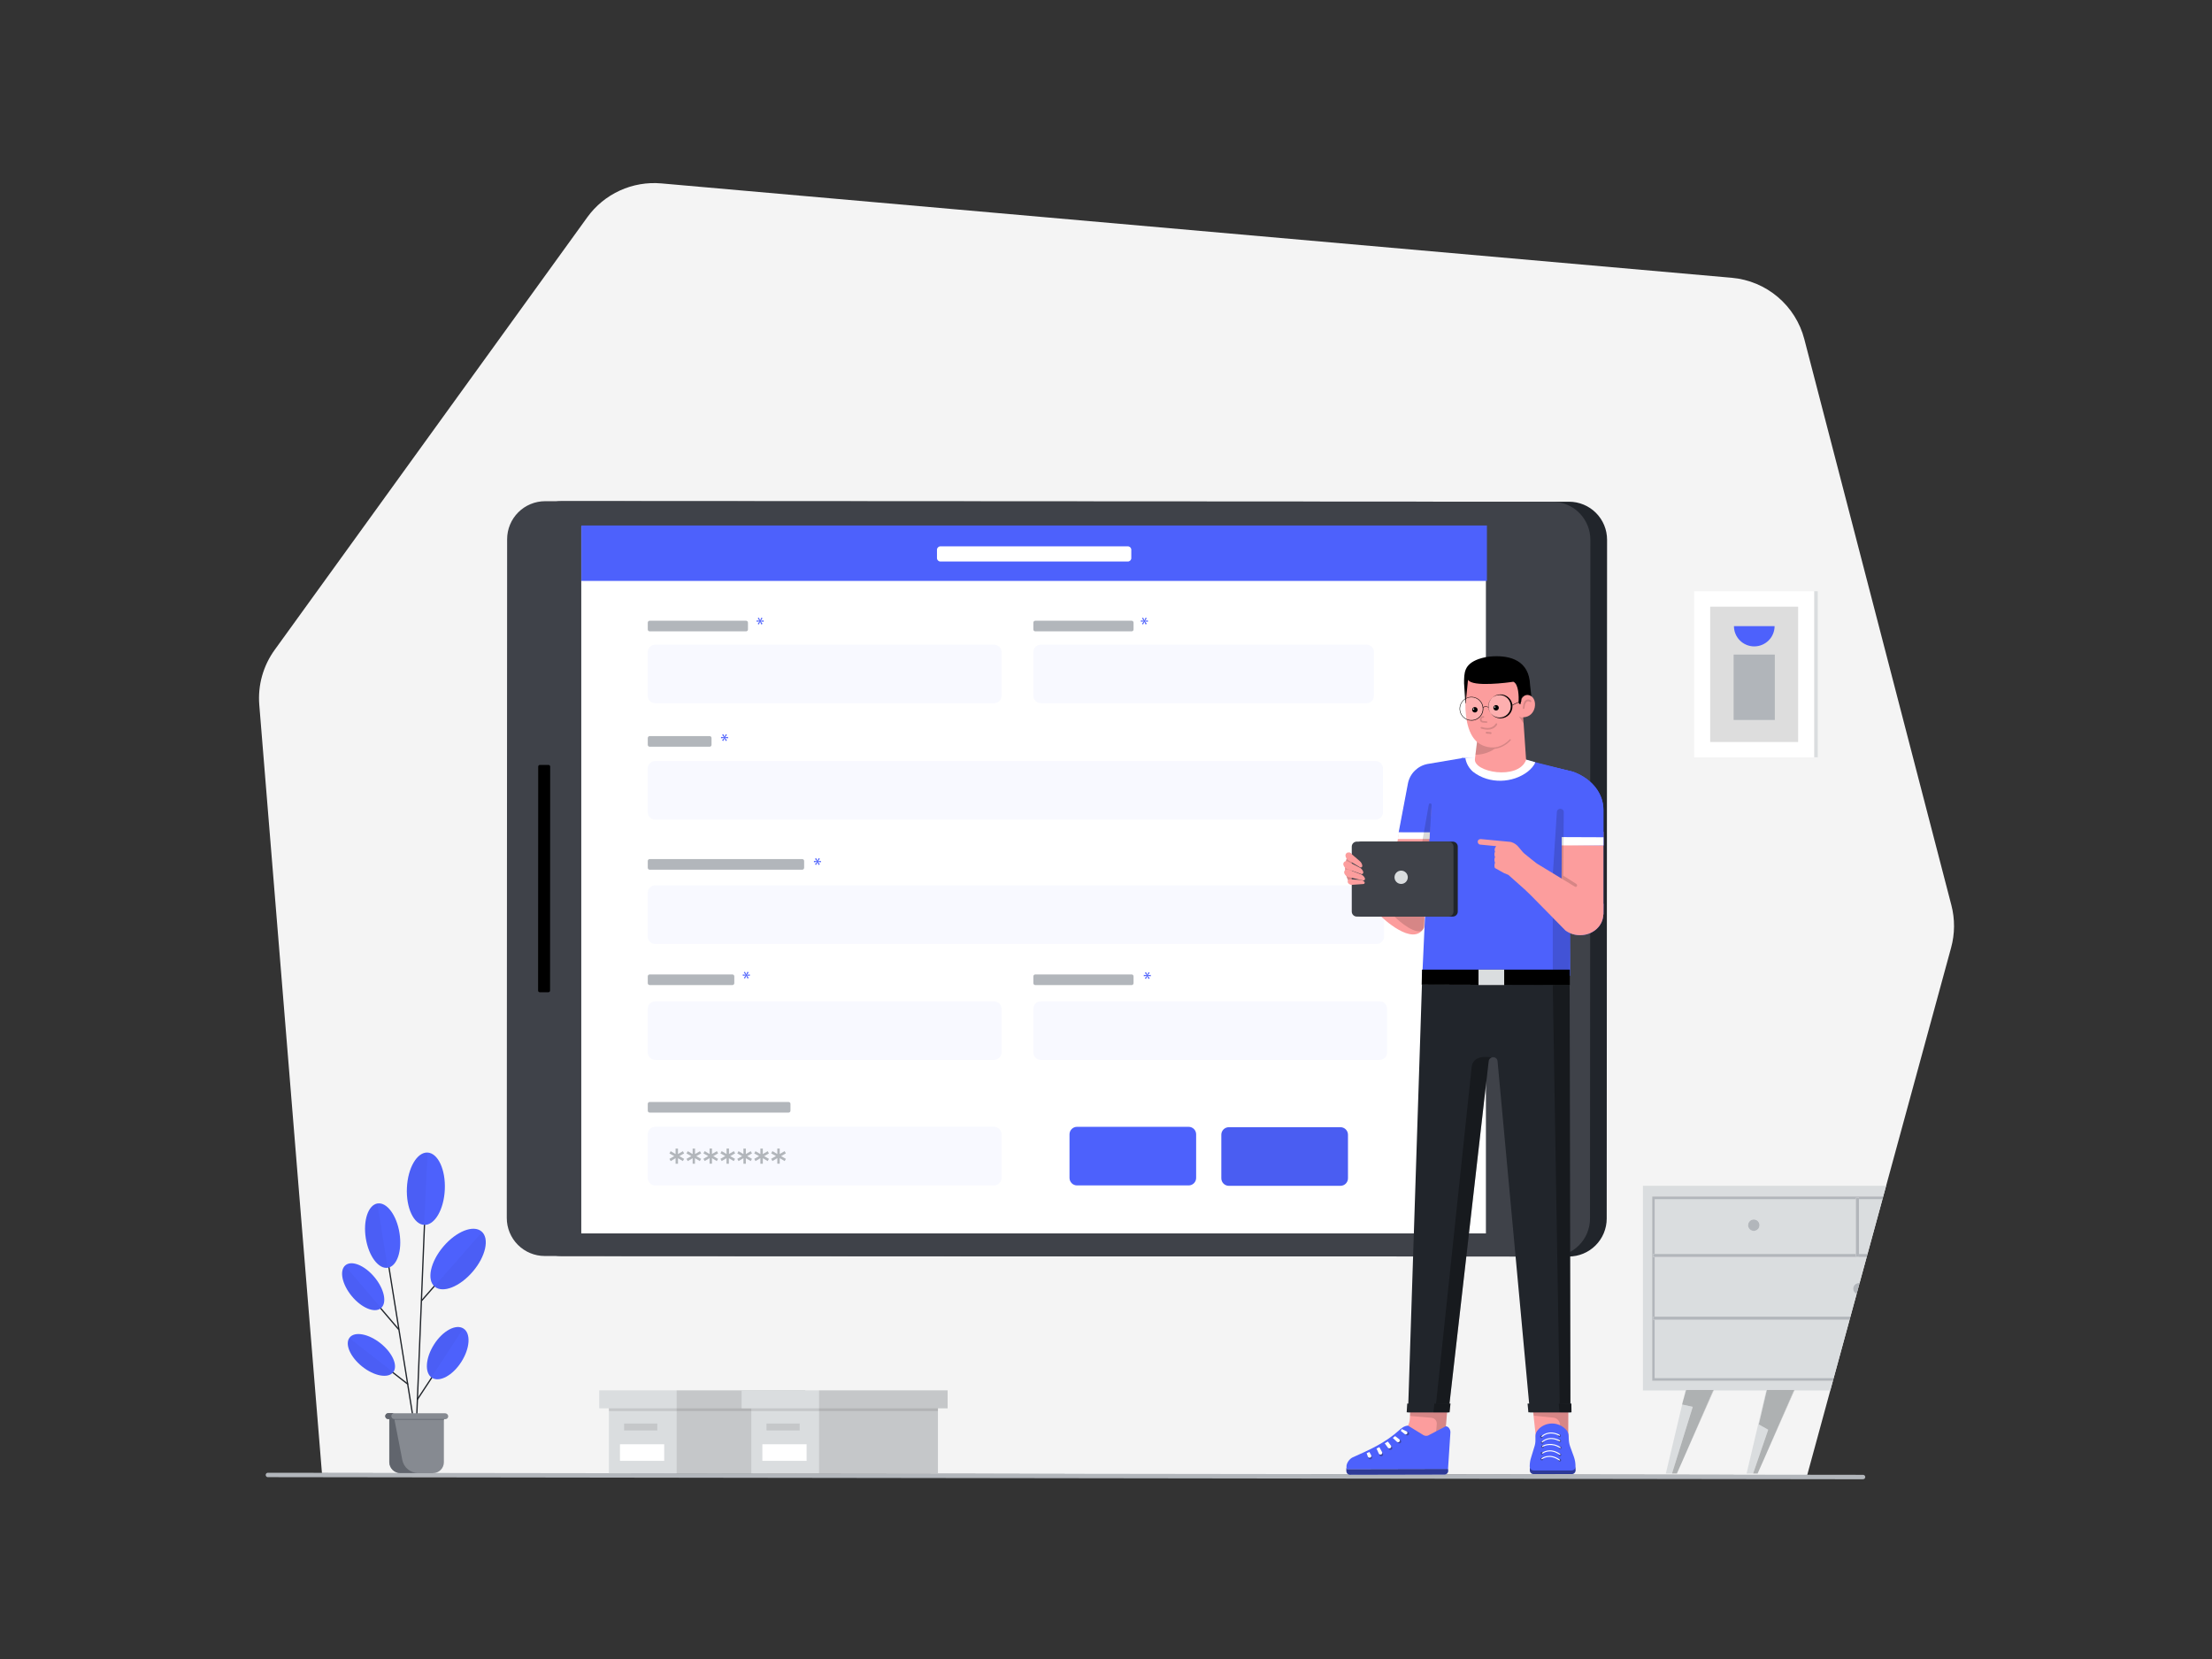 <svg class="gridItem__media" version="1.1" id="Layer_1" xmlns="http://www.w3.org/2000/svg" xmlns:xlink="http://www.w3.org/1999/xlink" x="0px" y="0px" width="1600" height="1200" viewBox="0 0 1600 1200" style="enable-background:new 0 0 1600 1200;" xml:space="preserve" fill="none">
<rect x="0" y="0" width="1600" height="1200" fill="#333333" stroke="none"/>
<path d="M232.87 1065.53L187.55 509.89C186.393 495.739 190.326 481.639 198.64 470.13L424.82 157.13C430.864 148.764 438.976 142.111 448.363 137.822C457.75 133.533 468.089 131.754 478.37 132.66L1252.66 200.93C1264.91 202.012 1276.53 206.86 1285.92 214.807C1295.31 222.755 1302.02 233.413 1305.11 245.32L1411.49 654.76C1414.11 664.827 1414.04 675.405 1411.3 685.44L1307.2 1066.95L232.87 1065.53Z" fill="#F4F4F4"/>
<path d="M1347.45 1070L194.001 1068.47C193.773 1068.5 193.541 1068.48 193.321 1068.42C193.101 1068.35 192.897 1068.24 192.724 1068.09C192.55 1067.94 192.412 1067.75 192.316 1067.54C192.221 1067.33 192.172 1067.1 192.172 1066.87C192.172 1066.64 192.221 1066.42 192.316 1066.21C192.412 1066 192.55 1065.81 192.724 1065.66C192.897 1065.51 193.101 1065.4 193.321 1065.33C193.541 1065.27 193.773 1065.25 194.001 1065.28L1347.41 1066.78C1347.63 1066.75 1347.86 1066.78 1348.08 1066.85C1348.29 1066.91 1348.49 1067.03 1348.66 1067.18C1348.82 1067.33 1348.96 1067.51 1349.05 1067.72C1349.14 1067.92 1349.19 1068.14 1349.19 1068.37C1349.19 1068.59 1349.14 1068.82 1349.05 1069.02C1348.96 1069.23 1348.82 1069.41 1348.66 1069.56C1348.49 1069.71 1348.29 1069.83 1348.08 1069.89C1347.86 1069.96 1347.63 1069.98 1347.41 1069.96L1347.45 1070Z" fill="#B2B6BB"/>
<path d="M1196.88 954.61V996.79H1326.34L1337.85 954.61H1196.85H1196.88Z" fill="#DADDDF"/>
<path d="M1344.63 907H1350.83L1361.63 867.44H1344.63V907Z" fill="#DADDDF"/>
<path d="M1196.88 909.26V952.36H1338.46L1342.95 935.92C1342.07 935.541 1341.35 934.871 1340.92 934.023C1340.48 933.175 1340.34 932.202 1340.54 931.268C1340.74 930.334 1341.25 929.496 1341.99 928.897C1342.74 928.298 1343.66 927.974 1344.62 927.98C1344.78 927.97 1344.94 927.97 1345.1 927.98L1350.22 909.21H1196.88V909.26Z" fill="#DADDDF"/>
<path d="M1342.37 907V867.46H1196.88V907H1342.37V907ZM1268.59 882C1269.41 882.006 1270.21 882.255 1270.89 882.715C1271.57 883.175 1272.09 883.825 1272.4 884.585C1272.71 885.344 1272.79 886.178 1272.62 886.982C1272.46 887.785 1272.06 888.521 1271.48 889.098C1270.9 889.675 1270.16 890.067 1269.35 890.223C1268.55 890.38 1267.71 890.295 1266.96 889.978C1266.2 889.662 1265.55 889.128 1265.1 888.445C1264.65 887.762 1264.41 886.96 1264.41 886.14C1264.43 885.047 1264.88 884.006 1265.66 883.243C1266.44 882.479 1267.5 882.054 1268.59 882.06V882Z" fill="#DADDDF"/>
<path d="M1188.37 1005.76H1219.15L1219.27 1005.28H1239.39L1239.36 1005.35H1239.73L1239.54 1005.76H1277.55L1277.66 1005.28H1297.78L1297.76 1005.35H1298.12L1297.94 1005.76H1323.89L1325.79 998.78H1195.06V865.46H1362.17L1364.3 857.67H1188.37V1005.76Z" fill="#DADDDF"/>
<path d="M1195.06 998.78H1325.79L1326.34 996.78H1196.88V954.61H1196C1195.53 954.61 1195.53 952.36 1196 952.36H1196.91V909.26H1196C1195.53 909.26 1195.53 907.02 1196 907.02H1196.91V867.46H1342.4V866.41L1344.66 866.29V867.46H1361.66L1362.2 865.46H1195.06V998.78Z" fill="#B2B6BB"/>
<path d="M1344.63 908.7C1344.63 909.22 1342.37 909.22 1342.37 908.7V907H1196C1195.53 907 1195.53 909.24 1196 909.24H1350.25L1350.86 907H1344.66L1344.63 908.7Z" fill="#B2B6BB"/>
<path d="M1342.37 908.7C1342.37 909.22 1344.63 909.22 1344.63 908.7V866.29L1342.37 866.41V908.7Z" fill="#B2B6BB"/>
<path d="M1196.88 952.36H1196C1195.53 952.36 1195.53 954.61 1196 954.61H1337.88L1338.49 952.36H1196.88Z" fill="#B2B6BB"/>
<path d="M1268.59 890.35C1269.41 890.344 1270.21 890.095 1270.89 889.636C1271.57 889.176 1272.09 888.526 1272.4 887.767C1272.71 887.008 1272.79 886.175 1272.63 885.372C1272.46 884.569 1272.07 883.832 1271.48 883.255C1270.9 882.677 1270.16 882.285 1269.36 882.127C1268.55 881.97 1267.72 882.054 1266.97 882.369C1266.21 882.684 1265.56 883.215 1265.11 883.897C1264.65 884.579 1264.41 885.38 1264.41 886.2C1264.42 887.304 1264.86 888.361 1265.64 889.139C1266.43 889.917 1267.49 890.352 1268.59 890.35Z" fill="#B2B6BB"/>
<path d="M1340.44 932.12C1340.44 932.929 1340.68 933.721 1341.13 934.396C1341.57 935.071 1342.21 935.601 1342.95 935.92L1345.1 928.03C1344.94 928.02 1344.78 928.02 1344.62 928.03C1343.53 928.024 1342.47 928.451 1341.69 929.216C1340.91 929.982 1340.46 931.025 1340.44 932.12V932.12Z" fill="#B2B6BB"/>
<path d="M1213 1065.84L1217.56 1055.39L1212.93 1065.84H1213Z" fill="#DADDDF"/>
<path d="M1216.75 1015.93L1204.95 1065.84H1209.41L1224.41 1017.59L1216.75 1015.93Z" fill="#DADDDF"/>
<path d="M1219.63 1005.35H1239.36L1239.39 1005.28H1219.27L1219.15 1005.76L1217.31 1013.58L1219.63 1005.35Z" fill="#DADDDF"/>
<path d="M1272.2 1030.35L1278.02 1005.35H1297.76L1297.78 1005.28H1277.66L1277.55 1005.76L1263.35 1065.84H1268.08L1278.98 1034.16L1272.2 1030.35Z" fill="#DADDDF"/>
<path d="M1271.4 1065.84L1275.95 1055.39L1271.32 1065.84H1271.4Z" fill="#DADDDF"/>
<path opacity="0.2" d="M1217.56 1055.39L1239.54 1005.76H1239.18L1217.56 1055.39Z" fill="black"/>
<path opacity="0.2" d="M1212.92 1065.85L1212.93 1065.84H1209.41L1212.92 1065.85Z" fill="black"/>
<path opacity="0.2" d="M1216.65 1015.91L1216.75 1015.93L1217.31 1013.58L1216.65 1015.91Z" fill="black"/>
<path d="M1239.36 1005.35H1219.63L1217.31 1013.58L1216.75 1015.93L1224.41 1017.59L1209.41 1065.84H1212.93L1217.56 1055.39L1239.18 1005.76H1239.54L1239.73 1005.35H1239.36Z" fill="#DADDDF"/>
<path opacity="0.2" d="M1239.36 1005.35H1219.63L1217.31 1013.58L1216.75 1015.93L1224.41 1017.59L1209.41 1065.84H1212.93L1217.56 1055.39L1239.18 1005.76H1239.54L1239.73 1005.35H1239.36Z" fill="black"/>
<path opacity="0.2" d="M1275.95 1055.39L1297.94 1005.76H1297.58L1275.95 1055.39Z" fill="black"/>
<path opacity="0.2" d="M1271.32 1065.85V1065.84H1268.08L1271.32 1065.85Z" fill="black"/>
<path d="M1297.76 1005.35H1278.02L1272.2 1030.35L1278.98 1034.16L1268.08 1065.84H1271.32L1275.95 1055.39L1297.58 1005.76H1297.94L1298.12 1005.35H1297.76Z" fill="#DADDDF"/>
<path opacity="0.2" d="M1297.76 1005.35H1278.02L1272.2 1030.35L1278.98 1034.16L1268.08 1065.84H1271.32L1275.95 1055.39L1297.58 1005.76H1297.94L1298.12 1005.35H1297.76Z" fill="black"/>
<path d="M1312.24 427.72H1225.44V547.81H1312.24V427.72Z" fill="white"/>
<path d="M1300.65 438.84H1237.03V536.7H1300.65V438.84Z" fill="#DDDDDD"/>
<path d="M1314.83 427.67H1312.31V547.76H1314.83V427.67Z" fill="#DADDDF"/>
<path d="M1283.78 473.479H1253.98V520.77H1283.78V473.479Z" fill="#B1B5BA"/>
<path d="M1268.88 467.56C1272.78 467.557 1276.51 466.013 1279.28 463.264C1282.04 460.516 1283.6 456.786 1283.62 452.89H1254.21C1254.21 456.78 1255.76 460.509 1258.51 463.26C1261.26 466.011 1264.99 467.557 1268.88 467.56Z" class="change-color-in-svg" fill="#4D61FC"/>
<path d="M308.61 847.13L301.43 1024.41" stroke="#21252B" stroke-width="0.93" stroke-miterlimit="10" stroke-linecap="round"/>
<path d="M256.48 924.18L288.34 961.58" stroke="#21252B" stroke-width="0.93" stroke-miterlimit="10" stroke-linecap="round"/>
<path d="M330.64 968.63L301.93 1012.19" stroke="#21252B" stroke-width="0.93" stroke-miterlimit="10" stroke-linecap="round"/>
<path d="M344.622 895.479L305.082 940.68" stroke="#21252B" stroke-width="0.93" stroke-miterlimit="10" stroke-linecap="round"/>
<path d="M341.999 919.75C351.369 908.75 354.199 895.75 348.319 890.75C342.439 885.75 330.079 890.62 320.709 901.63C311.339 912.64 308.509 925.63 314.379 930.63C320.249 935.63 332.619 930.75 341.999 919.74" class="change-color-in-svg" fill="#4D61FC"/>
<g opacity="0.3">
<g opacity="0.3">
<path opacity="0.3" d="M348.642 891.2L314.152 930.48C314.272 930.48 314.272 930.61 314.402 930.61C320.322 935.61 332.652 930.73 341.972 919.78C351.162 909.08 354.062 896.48 348.642 891.2" fill="black"/>
</g>
</g>
<path d="M275.542 946.24C280.092 942.47 278.042 932.47 270.942 923.89C263.842 915.31 254.412 911.42 249.862 915.19C245.312 918.96 247.362 928.96 254.452 937.53C261.542 946.1 271.002 950 275.542 946.24Z" class="change-color-in-svg" fill="#4D61FC"/>
<g opacity="0.3">
<g opacity="0.3">
<path opacity="0.3" d="M249.561 915.5L275.621 946.09L275.491 946.22C270.961 949.99 261.491 946.09 254.341 937.53C247.541 929.22 245.401 919.4 249.561 915.53" fill="black"/>
</g>
</g>
<path d="M261.27 974.92L294.88 1001.11" stroke="#21252B" stroke-width="0.93" stroke-miterlimit="10" stroke-linecap="round"/>
<path d="M284.372 992.63C288.062 988.02 284.012 978.63 275.322 971.69C266.632 964.75 256.602 962.85 252.912 967.47C249.222 972.09 253.272 981.47 261.912 988.41C270.552 995.35 280.642 997.25 284.332 992.63" class="change-color-in-svg" fill="#4D61FC"/>
<g opacity="0.3">
<g opacity="0.3">
<path opacity="0.3" d="M252.7 967.87L284.43 992.55L284.31 992.68C280.66 997.34 270.58 995.45 261.9 988.52C253.46 981.72 249.43 972.52 252.7 967.87Z" fill="black"/>
</g>
</g>
<path d="M321.742 860.46C322.402 846.01 316.792 834.02 309.222 833.67C301.652 833.32 294.982 844.77 294.322 859.21C293.662 873.65 299.272 885.65 306.842 886C314.412 886.35 321.092 874.91 321.742 860.46Z" class="change-color-in-svg" fill="#4D61FC"/>
<g opacity="0.3">
<g opacity="0.3">
<path opacity="0.3" d="M294.381 859.34C295.011 844.99 301.681 833.53 309.241 833.91L306.841 886.16C299.291 885.66 293.751 873.7 294.381 859.34" fill="black"/>
</g>
</g>
<path d="M333.7 985.08C339.99 975.24 340.7 964.43 335.23 960.95C329.76 957.47 320.23 962.62 313.97 972.46C307.71 982.3 306.97 993.1 312.44 996.59C317.91 1000.08 327.44 994.92 333.7 985.08Z" class="change-color-in-svg" fill="#4D61FC"/>
<g opacity="0.3">
<g opacity="0.3">
<path opacity="0.3" d="M314 972.41C307.83 981.97 307.08 992.55 312.11 996.2L335.11 960.95L333.73 960.32C328.31 958.32 319.73 963.32 313.96 972.41" fill="black"/>
</g>
</g>
<path d="M298.281 1022.27L278.641 899.88" stroke="#21252B" stroke-width="0.93" stroke-miterlimit="10" stroke-linecap="round"/>
<path d="M280.5 917C287.23 915.92 291.02 904.64 288.96 891.8C286.9 878.96 279.79 869.42 273.06 870.5C266.33 871.58 262.54 882.86 264.6 895.7C266.66 908.54 273.77 918.07 280.5 917Z" class="change-color-in-svg" fill="#4D61FC"/>
<g opacity="0.3">
<g opacity="0.3">
<path opacity="0.3" d="M264.541 895.73C262.541 882.89 266.301 871.56 272.981 870.42L280.401 917C273.731 918.26 266.551 908.69 264.541 895.72" fill="black"/>
</g>
</g>
<path d="M289.589 1065.58H313.139C314.182 1065.58 315.216 1065.38 316.181 1064.98C317.145 1064.59 318.022 1064 318.759 1063.26C319.496 1062.52 320.08 1061.65 320.476 1060.68C320.873 1059.72 321.074 1058.68 321.069 1057.64V1026.42H281.539V1057.64C281.578 1059.74 282.435 1061.75 283.929 1063.23C285.422 1064.71 287.435 1065.56 289.539 1065.58" fill="#868A91"/>
<path d="M322.081 1022.27H280.781C280.213 1022.27 279.669 1022.49 279.267 1022.9C278.866 1023.3 278.641 1023.84 278.641 1024.41C278.641 1024.98 278.866 1025.52 279.267 1025.92C279.669 1026.32 280.213 1026.55 280.781 1026.55H322.081C322.362 1026.55 322.641 1026.5 322.901 1026.39C323.161 1026.28 323.398 1026.12 323.597 1025.93C323.796 1025.73 323.953 1025.49 324.06 1025.23C324.168 1024.97 324.222 1024.69 324.221 1024.41C324.183 1023.85 323.946 1023.33 323.552 1022.94C323.159 1022.54 322.636 1022.31 322.081 1022.27" fill="#868A91"/>
<path d="M321.202 1026.42H285.202C284.921 1026.42 284.643 1026.36 284.383 1026.26C284.124 1026.15 283.888 1025.99 283.689 1025.79C283.49 1025.59 283.333 1025.36 283.225 1025.1C283.118 1024.84 283.062 1024.56 283.062 1024.28C283.062 1024 283.118 1023.72 283.225 1023.46C283.333 1023.2 283.49 1022.97 283.689 1022.77C283.888 1022.57 284.124 1022.41 284.383 1022.3C284.643 1022.2 284.921 1022.14 285.202 1022.14H280.792C280.511 1022.14 280.233 1022.2 279.973 1022.3C279.714 1022.41 279.478 1022.57 279.279 1022.77C279.08 1022.97 278.923 1023.2 278.815 1023.46C278.708 1023.72 278.652 1024 278.652 1024.28C278.652 1024.56 278.708 1024.84 278.815 1025.1C278.923 1025.36 279.08 1025.59 279.279 1025.79C279.478 1025.99 279.714 1026.15 279.973 1026.26C280.233 1026.36 280.511 1026.42 280.792 1026.42H281.672V1057.52C281.668 1058.56 281.871 1059.6 282.268 1060.56C282.665 1061.52 283.249 1062.4 283.986 1063.14C284.723 1063.87 285.599 1064.46 286.563 1064.85C287.527 1065.25 288.56 1065.45 289.602 1065.45H302.452C299.741 1065.46 297.111 1064.52 295.02 1062.79C292.928 1061.07 291.507 1058.66 291.002 1056L285.332 1026.91H321.202V1026.42Z" fill="#61656D"/>
<path d="M1162.44 390.41L1162.18 881.41C1162.18 885.02 1161.46 888.595 1160.08 891.929C1158.7 895.263 1156.67 898.292 1154.11 900.843C1151.56 903.394 1148.53 905.416 1145.19 906.795C1141.86 908.174 1138.28 908.883 1134.67 908.88L406.121 908.5C398.831 908.495 391.841 905.595 386.688 900.439C381.535 895.282 378.641 888.29 378.641 881L378.901 390C378.903 386.39 379.617 382.816 381.001 379.482C382.385 376.148 384.412 373.119 386.966 370.568C389.521 368.017 392.553 365.994 395.889 364.615C399.225 363.236 402.801 362.528 406.411 362.53L1134.96 362.91C1142.25 362.916 1149.24 365.815 1154.39 370.972C1159.55 376.129 1162.44 383.12 1162.44 390.41V390.41Z" fill="#21252B"/>
<path d="M1150.36 390.41L1150.1 881.41C1150.1 885.02 1149.38 888.595 1148 891.929C1146.62 895.263 1144.59 898.292 1142.03 900.843C1139.48 903.394 1136.45 905.416 1133.11 906.795C1129.78 908.174 1126.2 908.883 1122.59 908.88L394 908.5C386.717 908.487 379.738 905.583 374.594 900.427C369.451 895.27 366.565 888.283 366.57 881L366.82 390C366.823 386.39 367.537 382.816 368.921 379.482C370.304 376.148 372.332 373.119 374.886 370.568C377.441 368.017 380.473 365.994 383.809 364.615C387.145 363.236 390.72 362.528 394.33 362.53L1122.88 362.91C1130.17 362.916 1137.16 365.815 1142.31 370.972C1147.47 376.129 1150.36 383.12 1150.36 390.41V390.41Z" fill="#3F4249"/>
<path d="M420.449 380.61V892.16H1074.8V380.61H420.449Z" fill="white"/>
<path d="M1110.87 614.94C1115.03 614.94 1119.09 616.173 1122.55 618.484C1126 620.794 1128.69 624.078 1130.28 627.919C1131.87 631.761 1132.28 635.987 1131.46 640.062C1130.65 644.138 1128.64 647.879 1125.7 650.814C1122.75 653.748 1119 655.742 1114.93 656.545C1110.85 657.347 1106.62 656.921 1102.79 655.321C1098.95 653.721 1095.68 651.018 1093.38 647.556C1091.08 644.093 1089.86 640.026 1089.87 635.87C1089.87 633.115 1090.42 630.389 1091.47 627.845C1092.53 625.302 1094.08 622.992 1096.03 621.048C1097.98 619.104 1100.29 617.563 1102.84 616.515C1105.39 615.467 1108.12 614.932 1110.87 614.94Z" fill="black"/>
<path d="M389.3 554.501L389.215 716.501C389.215 717.174 389.761 717.721 390.435 717.721L396.655 717.725C397.329 717.725 397.875 717.179 397.876 716.505L397.96 554.505C397.961 553.831 397.415 553.285 396.741 553.285L390.521 553.281C389.847 553.281 389.301 553.827 389.3 554.501Z" fill="black"/>
<g opacity="0.2">
<path opacity="0.2" d="M718.991 815.06H473.981C470.982 815.06 468.551 817.491 468.551 820.49V852.02C468.551 855.018 470.982 857.45 473.981 857.45H718.991C721.99 857.45 724.421 855.018 724.421 852.02V820.49C724.421 817.491 721.99 815.06 718.991 815.06Z" class="change-color-in-svg" fill="#4D61FC"/>
</g>
<g opacity="0.2">
<path opacity="0.2" d="M718.991 724.27H473.981C470.982 724.27 468.551 726.701 468.551 729.7V761.229C468.551 764.228 470.982 766.659 473.981 766.659H718.991C721.99 766.659 724.421 764.228 724.421 761.229V729.7C724.421 726.701 721.99 724.27 718.991 724.27Z" class="change-color-in-svg" fill="#4D61FC"/>
</g>
<g opacity="0.2">
<path opacity="0.2" d="M997.901 724.27H752.891C749.892 724.27 747.461 726.701 747.461 729.7V761.229C747.461 764.228 749.892 766.659 752.891 766.659H997.901C1000.9 766.659 1003.33 764.228 1003.33 761.229V729.7C1003.33 726.701 1000.9 724.27 997.901 724.27Z" class="change-color-in-svg" fill="#4D61FC"/>
</g>
<g opacity="0.2">
<path opacity="0.2" d="M988.381 466.29H752.891C749.892 466.29 747.461 468.721 747.461 471.72V503.25C747.461 506.249 749.892 508.68 752.891 508.68H988.381C991.38 508.68 993.811 506.249 993.811 503.25V471.72C993.811 468.721 991.38 466.29 988.381 466.29Z" class="change-color-in-svg" fill="#4D61FC"/>
</g>
<g opacity="0.2">
<path opacity="0.2" d="M994.921 550.47H473.981C470.982 550.47 468.551 552.901 468.551 555.9V587.43C468.551 590.429 470.982 592.86 473.981 592.86H994.921C997.92 592.86 1000.35 590.429 1000.35 587.43V555.9C1000.35 552.901 997.92 550.47 994.921 550.47Z" class="change-color-in-svg" fill="#4D61FC"/>
</g>
<g opacity="0.2">
<path opacity="0.2" d="M718.991 466.29H473.981C470.982 466.29 468.551 468.721 468.551 471.72V503.25C468.551 506.249 470.982 508.68 473.981 508.68H718.991C721.99 508.68 724.421 506.249 724.421 503.25V471.72C724.421 468.721 721.99 466.29 718.991 466.29Z" class="change-color-in-svg" fill="#4D61FC"/>
</g>
<path d="M551.569 447.23L550.209 449.03L552.379 448.75V449.75L550.209 449.49L551.589 451.21L550.679 451.73L549.819 449.73L548.879 451.73L548.069 451.22L549.429 449.47L547.309 449.74V448.74L549.409 449.01L548.069 447.26L548.939 446.76L549.829 448.76L550.699 446.76L551.569 447.23Z" class="change-color-in-svg" fill="#4D61FC"/>
<path d="M541.561 703.35L540.191 705.14L542.361 704.85V705.85L540.191 705.59L541.571 707.31L540.671 707.83L539.811 705.83L538.881 707.83L538.061 707.31L539.421 705.57L537.301 705.84V704.84L539.411 705.12L538.001 703.38L538.871 702.88L539.761 704.88L540.641 702.88L541.561 703.35Z" class="change-color-in-svg" fill="#4D61FC"/>
<path d="M831.588 703.64L830.228 705.44L832.388 705.16V706.16L830.228 705.9L831.608 707.62L830.698 708.14L829.838 706.14L828.908 708.14L828.098 707.63L829.458 705.88L827.328 706.15V705.15L829.438 705.42L828.098 703.67L828.968 703.17L829.858 705.17L830.728 703.17L831.588 703.64Z" class="change-color-in-svg" fill="#4D61FC"/>
<path d="M525.811 531.53L524.441 533.32L526.611 533.03V534.03L524.441 533.78L525.821 535.5L524.921 536.02L524.061 534.02L523.131 536.02L522.311 535.51L523.671 533.76L521.551 534.03V533.03L523.661 533.3L522.311 531.55L523.181 531.05L524.071 533.05L524.951 531.05L525.811 531.53Z" class="change-color-in-svg" fill="#4D61FC"/>
<path d="M592.998 621.18L591.638 623L593.798 622.71V623.71L591.638 623.46L593.018 625.17L592.108 625.69L591.248 623.69L590.308 625.69L589.498 625.17L590.858 623.42L588.738 623.69V622.69L590.838 622.96L589.498 621.22L590.368 620.71L591.258 622.71L592.128 620.71L592.998 621.18Z" class="change-color-in-svg" fill="#4D61FC"/>
<g opacity="0.2">
<path opacity="0.2" d="M995.701 640.41H473.981C470.982 640.41 468.551 642.841 468.551 645.84V677.37C468.551 680.369 470.982 682.8 473.981 682.8H995.701C998.7 682.8 1001.13 680.369 1001.13 677.37V645.84C1001.13 642.841 998.7 640.41 995.701 640.41Z" class="change-color-in-svg" fill="#4D61FC"/>
</g>
<path d="M829.51 447.23L828.15 449.03L830.31 448.75V449.75L828.15 449.49L829.52 451.21L828.62 451.73L827.76 449.73L826.83 451.73L826.01 451.22L827.37 449.47L825.25 449.74V448.74L827.36 449.01L826 447.26L826.88 446.76L827.77 448.76L828.65 446.76L829.51 447.23Z" class="change-color-in-svg" fill="#4D61FC"/>
<path d="M491.381 836.24L494.851 838.24L493.951 839.85L490.411 837.77V841.77H488.661V837.77L485.121 839.85L484.211 838.24L487.721 836.24L484.211 834.31L485.121 832.68L488.661 834.75V830.81H490.411V834.75L493.951 832.68L494.851 834.31L491.381 836.24Z" fill="#B2B6BB"/>
<path d="M503.651 836.24L507.121 838.24L506.221 839.85L502.681 837.77V841.77H501.001V837.77L497.461 839.85L496.551 838.24L500.061 836.24L496.551 834.31L497.461 832.68L501.001 834.75V830.81H502.751V834.75L506.291 832.68L507.191 834.31L503.651 836.24Z" fill="#B2B6BB"/>
<path d="M515.921 836.24L519.401 838.24L518.491 839.849L515.001 837.729V841.729H513.251V837.729L509.711 839.81L508.801 838.2L512.311 836.2L508.801 834.27L509.711 832.64L513.251 834.71V830.77H515.001V834.71L518.541 832.64L519.451 834.27L515.921 836.24Z" fill="#B2B6BB"/>
<path d="M528.192 836.24L531.672 838.24L530.762 839.849L527.222 837.77V841.77H525.502V837.77L522.002 839.81L521.102 838.2L524.602 836.2L521.102 834.27L522.002 832.64L525.542 834.71V830.77H527.292V834.71L530.832 832.64L531.742 834.27L528.192 836.24Z" fill="#B2B6BB"/>
<path d="M540.461 836.24L543.941 838.24L543.031 839.85L539.491 837.77V841.77H537.741V837.77L534.201 839.85L533.301 838.24L536.801 836.24L533.301 834.31L534.201 832.68L537.741 834.75V830.81H539.491V834.75L543.031 832.68L543.941 834.31L540.461 836.24Z" fill="#B2B6BB"/>
<path d="M552.729 836.24L556.209 838.24L555.299 839.85L551.769 837.77V841.77H549.999V837.77L546.459 839.85L545.559 838.24L549.069 836.24L545.559 834.31L546.459 832.68L549.999 834.75V830.81H551.759V834.75L555.289 832.68L556.199 834.31L552.729 836.24Z" fill="#B2B6BB"/>
<path d="M565.001 836.24L568.481 838.24L567.571 839.849L564.001 837.729V841.729H562.241V837.729L558.711 839.81L557.801 838.2L561.311 836.2L557.801 834.27L558.711 832.64L562.241 834.71V830.77H564.001V834.71L567.531 832.64L568.441 834.27L565.001 836.24Z" fill="#B2B6BB"/>
<path d="M859.772 815.06H779.032C776.033 815.06 773.602 817.491 773.602 820.49V852.02C773.602 855.018 776.033 857.45 779.032 857.45H859.772C862.771 857.45 865.202 855.018 865.202 852.02V820.49C865.202 817.491 862.771 815.06 859.772 815.06Z" class="change-color-in-svg" fill="#4D61FC"/>
<path d="M1075.53 380.1H420.52V420.19H1075.53V380.1Z" class="change-color-in-svg" fill="#4D61FC"/>
<path d="M815.808 395.18H680.228C678.853 395.18 677.738 396.295 677.738 397.67V403.67C677.738 405.045 678.853 406.16 680.228 406.16H815.808C817.183 406.16 818.298 405.045 818.298 403.67V397.67C818.298 396.295 817.183 395.18 815.808 395.18Z" fill="white"/>
<path d="M969.592 815.34H888.852C885.853 815.34 883.422 817.771 883.422 820.77V852.3C883.422 855.299 885.853 857.73 888.852 857.73H969.592C972.591 857.73 975.022 855.299 975.022 852.3V820.77C975.022 817.771 972.591 815.34 969.592 815.34Z" class="change-color-in-svg" fill="#4D61FC"/>
<g opacity="0.2">
<path opacity="0.2" d="M969.592 815.34H888.852C885.853 815.34 883.422 817.771 883.422 820.77V852.3C883.422 855.299 885.853 857.73 888.852 857.73H969.592C972.591 857.73 975.022 855.299 975.022 852.3V820.77C975.022 817.771 972.591 815.34 969.592 815.34Z" fill="black"/>
</g>
<path d="M539.641 448.99H469.931C469.169 448.99 468.551 449.608 468.551 450.37V455.3C468.551 456.062 469.169 456.68 469.931 456.68H539.641C540.403 456.68 541.021 456.062 541.021 455.3V450.37C541.021 449.608 540.403 448.99 539.641 448.99Z" fill="#B2B6BB"/>
<path d="M818.551 448.99H748.841C748.079 448.99 747.461 449.608 747.461 450.37V455.3C747.461 456.062 748.079 456.68 748.841 456.68H818.551C819.313 456.68 819.931 456.062 819.931 455.3V450.37C819.931 449.608 819.313 448.99 818.551 448.99Z" fill="#B2B6BB"/>
<path d="M818.551 704.84H748.841C748.079 704.84 747.461 705.458 747.461 706.22V711.15C747.461 711.912 748.079 712.53 748.841 712.53H818.551C819.313 712.53 819.931 711.912 819.931 711.15V706.22C819.931 705.458 819.313 704.84 818.551 704.84Z" fill="#B2B6BB"/>
<path d="M580.271 621.39H469.931C469.169 621.39 468.551 622.008 468.551 622.77V627.7C468.551 628.462 469.169 629.08 469.931 629.08H580.271C581.033 629.08 581.651 628.462 581.651 627.7V622.77C581.651 622.008 581.033 621.39 580.271 621.39Z" fill="#B2B6BB"/>
<path d="M529.761 704.84H469.931C469.169 704.84 468.551 705.458 468.551 706.22V711.15C468.551 711.912 469.169 712.53 469.931 712.53H529.761C530.523 712.53 531.141 711.912 531.141 711.15V706.22C531.141 705.458 530.523 704.84 529.761 704.84Z" fill="#B2B6BB"/>
<path d="M570.391 797.08H469.931C469.169 797.08 468.551 797.698 468.551 798.46V803.39C468.551 804.152 469.169 804.77 469.931 804.77H570.391C571.153 804.77 571.771 804.152 571.771 803.39V798.46C571.771 797.698 571.153 797.08 570.391 797.08Z" fill="#B2B6BB"/>
<path d="M513.291 532.44H469.931C469.169 532.44 468.551 533.058 468.551 533.82V538.75C468.551 539.513 469.169 540.13 469.931 540.13H513.291C514.053 540.13 514.671 539.513 514.671 538.75V533.82C514.671 533.058 514.053 532.44 513.291 532.44Z" fill="#B2B6BB"/>
<path d="M575.441 1010.67H440.441V1065.67H575.441V1010.67Z" fill="#DADDDF"/>
<path opacity="0.1" d="M575.441 1010.67H489.441V1065.67H575.441V1010.67Z" fill="black"/>
<path d="M582.441 1005.67H433.441V1018.67H582.441V1005.67Z" fill="#DADDDF"/>
<path opacity="0.1" d="M582.441 1005.67H489.441V1018.67H582.441V1005.67Z" fill="black"/>
<path opacity="0.1" d="M575.441 1018.67H440.441V1020.67H575.441V1018.67Z" fill="black"/>
<path d="M480.441 1044.67H448.441V1056.67H480.441V1044.67Z" fill="white"/>
<path opacity="0.1" d="M475.441 1029.67H451.441V1034.67H475.441V1029.67Z" fill="black"/>
<path d="M678.441 1010.67H543.441V1065.67H678.441V1010.67Z" fill="#DADDDF"/>
<path opacity="0.1" d="M678.441 1010.67H592.441V1065.67H678.441V1010.67Z" fill="black"/>
<path d="M685.441 1005.67H536.441V1018.67H685.441V1005.67Z" fill="#DADDDF"/>
<path opacity="0.1" d="M685.441 1005.67H592.441V1018.67H685.441V1005.67Z" fill="black"/>
<path opacity="0.1" d="M678.441 1018.67H543.441V1020.67H678.441V1018.67Z" fill="black"/>
<path d="M583.441 1044.67H551.441V1056.67H583.441V1044.67Z" fill="white"/>
<path opacity="0.1" d="M578.441 1029.67H554.441V1034.67H578.441V1029.67Z" fill="black"/>
<path d="M976.312 616.64C976.312 616.64 968.532 626.64 976.572 639.41L983.572 640.11L982.882 622.35L976.312 616.64Z" fill="#FC9D9D"/>
<path opacity="0.15" d="M976.312 616.64C976.312 616.64 968.532 626.64 976.572 639.41L983.572 640.11L982.882 622.35L976.312 616.64Z" fill="black"/>
<path d="M1135.76 705.8L1135.88 594.5C1136.38 589.33 1143.88 567.5 1138.25 558.37L1103.89 549.66L1057.62 548.17C1057.41 548.4 1034.62 578.17 1034.62 578.17L1028.81 705.28L1135.76 705.8Z" class="change-color-in-svg" fill="#4D61FC"/>
<path d="M1047.73 1010.35L1020.48 1010.25L1019.8 1025.9C1019.72 1027.92 1019.17 1029.9 1018.21 1031.68C1017.24 1033.46 1015.89 1035 1014.24 1036.17L994.238 1050.47L1044.24 1049.22L1047.73 1010.35Z" fill="#FC9D9D"/>
<path opacity="0.15" d="M1019.88 1024.19L1035.42 1025.52C1036.53 1025.61 1037.55 1026.14 1038.27 1026.98C1038.99 1027.83 1039.34 1028.92 1039.26 1030.03L1037.76 1049.38L1044.56 1049.75L1047.56 1009.95H1020.7L1019.88 1024.19Z" fill="black"/>
<path d="M1134.4 1010.25L1107.72 1010.16L1111.94 1048.26H1134.4V1010.25Z" fill="#FC9D9D"/>
<path opacity="0.15" d="M1109.47 1024L1123.64 1025.44C1124.9 1025.57 1126.06 1026.15 1126.93 1027.06C1127.8 1027.98 1128.31 1029.18 1128.37 1030.44L1129.37 1048.32L1134.15 1047.82L1134.45 1011.56L1108.16 1013.71L1109.47 1024Z" fill="black"/>
<path d="M1135.37 712.5L1028.54 711.86L1018.46 1021.58H1047.73L1076.79 767.58C1076.87 766.794 1077.24 766.066 1077.83 765.534C1078.41 765.003 1079.17 764.706 1079.96 764.7V764.7C1080.77 764.674 1081.56 764.958 1082.16 765.493C1082.77 766.028 1083.15 766.775 1083.22 767.58L1106.66 1021.58H1135.94L1135.37 712.5Z" fill="#21252B"/>
<path d="M1136.61 1015.24H1104.93L1105.51 1021.58H1136.7L1136.61 1015.24Z" fill="#21252B"/>
<path d="M1049.17 1015.24H1017.88L1017.5 1021.58H1048.5L1049.17 1015.24Z" fill="#21252B"/>
<path opacity="0.15" d="M1123.16 661.72V701.37L1135.1 701.52L1135.93 668.32L1123.16 661.72Z" fill="black"/>
<path d="M1136.71 1063H1109.49C1108.87 1063.02 1108.25 1062.83 1107.75 1062.47C1107.24 1062.11 1106.86 1061.59 1106.67 1061C1106.6 1061.56 1106.57 1062.13 1106.56 1062.7V1063.61C1106.6 1064.35 1106.93 1065.04 1107.48 1065.53C1108.03 1066.02 1108.75 1066.28 1109.49 1066.25H1136.71C1137.08 1066.28 1137.44 1066.23 1137.79 1066.11C1138.14 1065.99 1138.46 1065.8 1138.73 1065.55C1139.01 1065.31 1139.23 1065.01 1139.38 1064.67C1139.54 1064.34 1139.63 1063.98 1139.64 1063.61V1063.25C1139.63 1062.53 1139.58 1061.82 1139.5 1061.11C1139.3 1061.68 1138.92 1062.18 1138.42 1062.52C1137.91 1062.86 1137.31 1063.03 1136.71 1063V1063Z" class="change-color-in-svg" fill="#4D61FC"/>
<path opacity="0.4" d="M1136.71 1063H1109.49C1108.87 1063.02 1108.25 1062.83 1107.75 1062.47C1107.24 1062.11 1106.86 1061.59 1106.67 1061C1106.6 1061.56 1106.57 1062.13 1106.56 1062.7V1063.61C1106.6 1064.35 1106.93 1065.04 1107.48 1065.53C1108.03 1066.02 1108.75 1066.28 1109.49 1066.25H1136.71C1137.08 1066.28 1137.44 1066.23 1137.79 1066.11C1138.14 1065.99 1138.46 1065.8 1138.73 1065.55C1139.01 1065.31 1139.23 1065.01 1139.38 1064.67C1139.54 1064.34 1139.63 1063.98 1139.64 1063.61V1063.25C1139.63 1062.53 1139.58 1061.82 1139.5 1061.11C1139.3 1061.68 1138.92 1062.18 1138.42 1062.52C1137.91 1062.86 1137.31 1063.03 1136.71 1063V1063Z" fill="black"/>
<path d="M1132.76 1034.1L1132.1 1033.45C1129.52 1030.99 1126.08 1029.63 1122.51 1029.66C1118.94 1029.7 1115.53 1031.12 1112.99 1033.63L1112.62 1034.1C1111.99 1034.72 1111.49 1035.46 1111.14 1036.27C1110.8 1037.09 1110.62 1037.97 1110.62 1038.85V1041.64C1110.65 1043.29 1110.4 1044.92 1109.86 1046.48L1107.5 1054.21C1106.88 1056.08 1106.55 1058.02 1106.5 1059.99V1060.92C1106.53 1061.67 1106.86 1062.37 1107.41 1062.87C1107.96 1063.38 1108.68 1063.65 1109.43 1063.62H1136.67C1137.04 1063.64 1137.41 1063.59 1137.76 1063.46C1138.11 1063.34 1138.43 1063.14 1138.71 1062.89C1138.98 1062.64 1139.2 1062.34 1139.35 1062C1139.51 1061.66 1139.59 1061.29 1139.6 1060.92V1060.54C1139.6 1058.26 1139.21 1056 1138.47 1053.84L1135.73 1046.3C1135.11 1044.56 1134.78 1042.74 1134.73 1040.9L1134.64 1038.75C1134.64 1037.01 1133.97 1035.35 1132.76 1034.1V1034.1Z" class="change-color-in-svg" fill="#4D61FC"/>
<path opacity="0.4" d="M1114.99 1040.22C1115.55 1040.22 1116.01 1039.76 1116.01 1039.2C1116.01 1038.64 1115.55 1038.18 1114.99 1038.18C1114.43 1038.18 1113.97 1038.64 1113.97 1039.2C1113.97 1039.76 1114.43 1040.22 1114.99 1040.22Z" fill="#231F20"/>
<path opacity="0.4" d="M1115.54 1044.31C1116.1 1044.31 1116.56 1043.85 1116.56 1043.29C1116.56 1042.73 1116.1 1042.27 1115.54 1042.27C1114.98 1042.27 1114.52 1042.73 1114.52 1043.29C1114.52 1043.85 1114.98 1044.31 1115.54 1044.31Z" fill="#231F20"/>
<path opacity="0.4" d="M1115.83 1047.37C1116.39 1047.37 1116.85 1046.91 1116.85 1046.35C1116.85 1045.79 1116.39 1045.33 1115.83 1045.33C1115.27 1045.33 1114.81 1045.79 1114.81 1046.35C1114.81 1046.91 1115.27 1047.37 1115.83 1047.37Z" fill="#231F20"/>
<path opacity="0.4" d="M1115.36 1052.16C1115.92 1052.16 1116.38 1051.7 1116.38 1051.14C1116.38 1050.58 1115.92 1050.12 1115.36 1050.12C1114.8 1050.12 1114.34 1050.58 1114.34 1051.14C1114.34 1051.7 1114.8 1052.16 1115.36 1052.16Z" fill="#231F20"/>
<path opacity="0.4" d="M1115.3 1056.35C1115.86 1056.35 1116.32 1055.89 1116.32 1055.33C1116.32 1054.77 1115.86 1054.31 1115.3 1054.31C1114.74 1054.31 1114.28 1054.77 1114.28 1055.33C1114.28 1055.89 1114.74 1056.35 1115.3 1056.35Z" fill="#231F20"/>
<path opacity="0.4" d="M1128.2 1057.2C1128.76 1057.2 1129.22 1056.74 1129.22 1056.18C1129.22 1055.62 1128.76 1055.16 1128.2 1055.16C1127.64 1055.16 1127.18 1055.62 1127.18 1056.18C1127.18 1056.74 1127.64 1057.2 1128.2 1057.2Z" fill="#231F20"/>
<path opacity="0.4" d="M1128.3 1053.31C1128.86 1053.31 1129.32 1052.85 1129.32 1052.29C1129.32 1051.73 1128.86 1051.27 1128.3 1051.27C1127.74 1051.27 1127.28 1051.73 1127.28 1052.29C1127.28 1052.85 1127.74 1053.31 1128.3 1053.31Z" fill="#231F20"/>
<path opacity="0.4" d="M1128.47 1048.17C1129.03 1048.17 1129.49 1047.71 1129.49 1047.15C1129.49 1046.59 1129.03 1046.13 1128.47 1046.13C1127.91 1046.13 1127.45 1046.59 1127.45 1047.15C1127.45 1047.71 1127.91 1048.17 1128.47 1048.17Z" fill="#231F20"/>
<path opacity="0.4" d="M1128.17 1043.29C1128.73 1043.29 1129.19 1042.83 1129.19 1042.27C1129.19 1041.71 1128.73 1041.25 1128.17 1041.25C1127.61 1041.25 1127.15 1041.71 1127.15 1042.27C1127.15 1042.83 1127.61 1043.29 1128.17 1043.29Z" fill="#231F20"/>
<path opacity="0.4" d="M1128.01 1039.44C1128.57 1039.44 1129.03 1038.98 1129.03 1038.42C1129.03 1037.86 1128.57 1037.4 1128.01 1037.4C1127.44 1037.4 1126.99 1037.86 1126.99 1038.42C1126.99 1038.98 1127.44 1039.44 1128.01 1039.44Z" fill="#231F20"/>
<path d="M1115.37 1039C1115.37 1039 1120 1034 1128.01 1038.18" stroke="white" stroke-width="0.75" stroke-miterlimit="10" stroke-linecap="round"/>
<path d="M1115.54 1043C1115.54 1043 1120.17 1038 1128.17 1042.19" stroke="white" stroke-width="0.75" stroke-miterlimit="10" stroke-linecap="round"/>
<path d="M1115.85 1046.19C1117.03 1045.19 1123.09 1043.3 1128.48 1047.09" stroke="white" stroke-width="0.75" stroke-miterlimit="10" stroke-linecap="round"/>
<path d="M1115.71 1051.1C1115.71 1051.1 1120.96 1046.81 1128.34 1051.99" stroke="white" stroke-width="0.75" stroke-miterlimit="10" stroke-linecap="round"/>
<path d="M1115.33 1055.12C1115.33 1055.12 1120.58 1050.83 1127.96 1056.02" stroke="white" stroke-width="0.75" stroke-miterlimit="10" stroke-linecap="round"/>
<path d="M1047.38 1062.47L974.312 1062.63C974.152 1062.3 974.034 1061.94 973.962 1061.58C973.85 1062.45 973.823 1063.32 973.882 1064.19C973.902 1064.85 974.173 1065.47 974.64 1065.94C975.106 1066.4 975.733 1066.67 976.392 1066.69L1045.01 1066.54C1045.67 1066.52 1046.3 1066.24 1046.76 1065.77C1047.23 1065.3 1047.5 1064.67 1047.51 1064.01L1047.38 1062.47Z" class="change-color-in-svg" fill="#4D61FC"/>
<path opacity="0.4" d="M1047.38 1062.47L974.312 1062.63C974.152 1062.3 974.034 1061.94 973.962 1061.58C973.85 1062.45 973.823 1063.32 973.882 1064.19C973.902 1064.85 974.173 1065.47 974.64 1065.94C975.106 1066.4 975.733 1066.67 976.392 1066.69L1045.01 1066.54C1045.67 1066.52 1046.3 1066.24 1046.76 1065.77C1047.23 1065.3 1047.5 1064.67 1047.51 1064.01L1047.38 1062.47Z" fill="black"/>
<path d="M978.302 1054.21C991.302 1048.41 1001.93 1043.58 1011.64 1034.89C1013.85 1032.89 1015.58 1031.43 1018.46 1031.18L1029.46 1037.98C1030.12 1038.41 1030.9 1038.63 1031.69 1038.61C1032.49 1038.6 1033.25 1038.34 1033.89 1037.87L1045.7 1031.7C1047.62 1031.53 1049.24 1034.05 1049.12 1036.11L1047.4 1062.47L974.332 1062.63C972.772 1059.44 976.002 1055.24 978.302 1054.21Z" class="change-color-in-svg" fill="#4D61FC"/>
<path opacity="0.4" d="M991.092 1055.54C991.838 1055.54 992.442 1054.96 992.442 1054.24C992.442 1053.52 991.838 1052.94 991.092 1052.94C990.347 1052.94 989.742 1053.52 989.742 1054.24C989.742 1054.96 990.347 1055.54 991.092 1055.54Z" fill="#231F20"/>
<path opacity="0.4" d="M999.092 1053.33C999.838 1053.33 1000.44 1052.75 1000.44 1052.03C1000.44 1051.31 999.838 1050.73 999.092 1050.73C998.347 1050.73 997.742 1051.31 997.742 1052.03C997.742 1052.75 998.347 1053.33 999.092 1053.33Z" fill="#231F20"/>
<path opacity="0.4" d="M1005.74 1048.7C1006.49 1048.7 1007.09 1048.12 1007.09 1047.4C1007.09 1046.68 1006.49 1046.1 1005.74 1046.1C1005 1046.1 1004.39 1046.68 1004.39 1047.4C1004.39 1048.12 1005 1048.7 1005.74 1048.7Z" fill="#231F20"/>
<path opacity="0.4" d="M1012.18 1044.01C1012.93 1044.01 1013.53 1043.43 1013.53 1042.71C1013.53 1041.99 1012.93 1041.41 1012.18 1041.41C1011.44 1041.41 1010.83 1041.99 1010.83 1042.71C1010.83 1043.43 1011.44 1044.01 1012.18 1044.01Z" fill="#231F20"/>
<path opacity="0.4" d="M1017.9 1038.29C1018.65 1038.29 1019.25 1037.71 1019.25 1036.99C1019.25 1036.27 1018.65 1035.69 1017.9 1035.69C1017.16 1035.69 1016.55 1036.27 1016.55 1036.99C1016.55 1037.71 1017.16 1038.29 1017.9 1038.29Z" fill="#231F20"/>
<path d="M988.531 1051.14L989.421 1053.57C989.484 1053.73 989.578 1053.88 989.699 1054C989.819 1054.13 989.963 1054.23 990.123 1054.29C990.282 1054.36 990.453 1054.4 990.626 1054.4C990.8 1054.4 990.971 1054.37 991.131 1054.3C991.295 1054.24 991.444 1054.14 991.567 1054.02C991.69 1053.89 991.786 1053.74 991.846 1053.58C991.907 1053.42 991.932 1053.24 991.919 1053.07C991.906 1052.89 991.856 1052.72 991.771 1052.57L990.491 1050.24L988.531 1051.14Z" fill="white"/>
<path d="M995.66 1047.74L997.34 1051.4C997.418 1051.56 997.527 1051.7 997.661 1051.82C997.796 1051.94 997.953 1052.03 998.124 1052.08C998.294 1052.14 998.473 1052.16 998.652 1052.14C998.83 1052.13 999.003 1052.07 999.16 1051.99V1051.99C999.304 1051.91 999.431 1051.81 999.534 1051.69C999.638 1051.56 999.716 1051.42 999.763 1051.26C999.81 1051.11 999.827 1050.94 999.811 1050.78C999.795 1050.62 999.747 1050.46 999.67 1050.32L997.74 1046.77L995.66 1047.74Z" fill="white"/>
<path d="M1001.63 1044L1003.92 1047.14C1004.03 1047.28 1004.17 1047.4 1004.33 1047.49C1004.48 1047.58 1004.66 1047.63 1004.84 1047.65C1005.02 1047.67 1005.2 1047.65 1005.37 1047.59C1005.54 1047.53 1005.7 1047.44 1005.83 1047.32L1005.92 1047.24C1006.14 1047.04 1006.28 1046.76 1006.31 1046.47C1006.34 1046.17 1006.25 1045.88 1006.07 1045.64L1003.87 1042.7L1001.63 1044Z" fill="white"/>
<path d="M1007.46 1040.1L1010.4 1042.85C1010.64 1043.07 1010.95 1043.19 1011.28 1043.19C1011.6 1043.19 1011.91 1043.07 1012.15 1042.85C1012.28 1042.73 1012.39 1042.59 1012.46 1042.42C1012.53 1042.26 1012.56 1042.08 1012.55 1041.9C1012.54 1041.73 1012.49 1041.55 1012.41 1041.4C1012.32 1041.24 1012.2 1041.1 1012.06 1041L1009.12 1038.77L1007.46 1040.1Z" fill="white"/>
<path d="M1013.22 1035C1013.22 1035 1014.94 1036.39 1016.07 1037.27C1016.33 1037.47 1016.65 1037.56 1016.97 1037.52C1017.29 1037.49 1017.58 1037.32 1017.78 1037.07C1017.89 1036.93 1017.96 1036.78 1018 1036.61C1018.04 1036.44 1018.03 1036.27 1017.99 1036.1C1017.95 1035.93 1017.88 1035.77 1017.77 1035.64C1017.66 1035.51 1017.52 1035.4 1017.36 1035.33L1013.94 1033.68L1013.22 1035Z" fill="white"/>
<path d="M1135.48 701.37H1028.59L1028.35 712.2L1135.48 712.5V701.37Z" fill="black"/>
<path d="M1069.44 712.5H1088.02V701.36H1069.44V712.5Z" fill="#DADDDF"/>
<path d="M1081.37 627.89L1087.7 631.43L1091.03 632.82L1107.75 647.69L1111.22 624.37L1102.47 617.3C1102.1 617.002 1101.77 616.667 1101.47 616.3L1098.35 612.59C1097.06 611.014 1095.35 609.835 1093.42 609.19C1093.09 609.082 1092.76 609.001 1092.42 608.95L1071 606.91C1067.86 607.06 1068.64 610.72 1070.55 610.91L1082.27 612.05C1082.27 612.05 1080.38 613.97 1081.38 615.96C1081.09 616.587 1080.94 617.27 1080.94 617.96C1080.94 618.651 1081.09 619.333 1081.38 619.96C1081.09 620.587 1080.94 621.27 1080.94 621.96C1080.94 622.651 1081.09 623.333 1081.38 623.96C1081.38 623.96 1080.45 626.41 1081.37 627.89Z" class="change-color-in-svg" fill="#4D61FC"/>
<path d="M1129.39 661.52H1159.8V601.7L1129.68 601.63L1129.39 661.52Z" class="change-color-in-svg" fill="#4D61FC"/>
<path d="M1107.18 621.93L1159.8 653.79L1159.74 661.06C1159.74 669.74 1152.17 676.45 1142.83 676.45C1139.08 676.459 1135.42 675.283 1132.38 673.09L1103.84 644.09L1107.18 621.93Z" class="change-color-in-svg" fill="#4D61FC"/>
<path d="M1105.57 575.48L1129.36 584.72L1129.61 611.13L1159.8 611.47V585.7C1159.8 574.09 1151.8 563.7 1138.98 558.63C1138.38 558.39 1137.77 558.197 1137.14 558.05L1110.14 551.7L1107.36 557.48L1105.57 575.48Z" class="change-color-in-svg" fill="#4D61FC"/>
<path d="M1129.61 605.49L1159.8 605.61V611.48H1129.61V605.49Z" class="change-color-in-svg" fill="#4D61FC"/>
<path d="M1123.26 631.66L1126.16 586.99C1126.23 586.645 1126.38 586.32 1126.59 586.037C1126.81 585.754 1127.07 585.519 1127.38 585.348C1127.69 585.178 1128.04 585.076 1128.39 585.048C1128.74 585.021 1129.1 585.07 1129.43 585.19V585.19C1129.88 585.299 1130.29 585.553 1130.59 585.913C1130.9 586.274 1131.07 586.722 1131.1 587.19L1130.76 633.38L1140.13 639.31C1141.46 640.19 1140.5 642.17 1139.13 641.31L1123.26 631.66Z" class="change-color-in-svg" fill="#4D61FC"/>
<path d="M1081.37 627.89L1087.7 631.43L1091.03 632.82L1107.75 647.69L1111.22 624.37L1102.47 617.3C1102.1 617.002 1101.77 616.667 1101.47 616.3L1098.35 612.59C1097.06 611.014 1095.35 609.835 1093.42 609.19C1093.09 609.082 1092.76 609.001 1092.42 608.95L1071 606.91C1067.86 607.06 1068.64 610.72 1070.55 610.91L1082.27 612.05C1082.27 612.05 1080.38 613.97 1081.38 615.96C1081.09 616.587 1080.94 617.27 1080.94 617.96C1080.94 618.651 1081.09 619.333 1081.38 619.96C1081.09 620.587 1080.94 621.27 1080.94 621.96C1080.94 622.651 1081.09 623.333 1081.38 623.96C1081.38 623.96 1080.45 626.41 1081.37 627.89Z" fill="#FC9D9D"/>
<path d="M1129.39 661.52H1159.8V601.7L1129.68 601.63L1129.39 661.52Z" fill="#FC9D9D"/>
<path d="M1107.18 621.93L1159.8 653.79L1159.74 661.06C1159.74 669.74 1152.17 676.45 1142.83 676.45C1139.08 676.459 1135.42 675.283 1132.38 673.09L1103.84 644.09L1107.18 621.93Z" fill="#FC9D9D"/>
<path d="M1105.57 575.48L1129.36 584.72L1129.61 611.13L1159.8 611.47V585.7C1159.8 574.09 1151.8 563.7 1138.98 558.63C1138.38 558.39 1137.77 558.197 1137.14 558.05L1110.14 551.7L1107.36 557.48L1105.57 575.48Z" class="change-color-in-svg" fill="#4D61FC"/>
<path d="M1129.61 605.49L1159.8 605.61V611.48H1129.61V605.49Z" fill="white"/>
<path opacity="0.15" d="M1123.26 631.66L1126.16 586.99C1126.23 586.645 1126.38 586.32 1126.59 586.037C1126.81 585.754 1127.07 585.519 1127.38 585.348C1127.69 585.178 1128.04 585.076 1128.39 585.048C1128.74 585.021 1129.1 585.07 1129.43 585.19V585.19C1129.88 585.299 1130.29 585.553 1130.59 585.913C1130.9 586.274 1131.07 586.722 1131.1 587.19L1130.76 633.38L1140.13 639.31C1141.46 640.19 1140.5 642.17 1139.13 641.31L1123.26 631.66Z" fill="black"/>
<path d="M1101.48 548.71L1110.48 551.34C1109.9 553.62 1107.05 556.62 1104.9 558.25C1094.3 566.34 1077.36 567.47 1065.49 558.25C1062.51 555.683 1060.53 552.139 1059.92 548.25L1068.27 548L1101.48 548.71Z" fill="white"/>
<path d="M1080.05 474.73C1092.4 474.12 1106.11 477.73 1106.74 495.45L1108.24 508.73L1059.93 508.65L1059 494.25C1059 486.64 1059 480.55 1069.44 476.74C1072.86 475.546 1076.43 474.868 1080.05 474.73V474.73Z" fill="black"/>
<path d="M1067.2 506.17C1067.2 506.17 1100.09 485.56 1101.2 510.76L1101.66 517.32L1103.87 549.66C1098.24 564.66 1065.28 558.51 1066.87 548.83L1069.16 530.44C1068.73 528.502 1068.51 526.525 1068.5 524.54C1068.14 514.89 1067.2 506.17 1067.2 506.17Z" fill="#FC9D9D"/>
<path d="M1061.88 487.77C1061.88 487.77 1051.88 537.19 1076.95 540.47C1098.69 543.37 1101.12 509.55 1101.12 509.55L1100.54 495.95C1100.44 493.723 1099.48 491.621 1097.86 490.093C1096.23 488.565 1094.08 487.731 1091.85 487.77H1061.88Z" fill="#FC9D9D"/>
<path opacity="0.15" d="M1101.87 518.82C1100.72 518.879 1099.57 518.586 1098.59 517.979L1102.15 523.409L1101.87 518.82Z" fill="black"/>
<path d="M1100.65 505.699C1100.86 505.08 1101.2 504.514 1101.65 504.042C1102.1 503.571 1102.65 503.205 1103.26 502.973C1103.87 502.74 1104.52 502.646 1105.17 502.697C1105.82 502.749 1106.46 502.944 1107.02 503.269C1112.46 505.699 1111.43 518.169 1102.15 518.819C1097.28 519.199 1098.22 516.389 1099.06 512.639L1100.65 505.699Z" fill="#FC9D9D"/>
<path opacity="0.15" d="M1107.4 506.64C1106.64 506.095 1105.71 505.859 1104.78 505.98C1104.33 506.09 1103.91 506.289 1103.54 506.563C1103.17 506.838 1102.86 507.184 1102.62 507.58C1102.06 508.65 1101.73 509.832 1101.68 511.04L1101.5 512.17C1101.5 512.54 1101.68 512.82 1101.96 512.82C1102.24 512.82 1102.62 512.64 1102.62 512.36L1102.81 511.23C1102.85 510.237 1103.13 509.27 1103.65 508.42C1104.12 507.77 1104.49 507.3 1104.96 507.3C1105.27 507.23 1105.6 507.237 1105.91 507.318C1106.22 507.4 1106.5 507.555 1106.74 507.77C1107.12 507.86 1107.4 507.86 1107.59 507.58C1107.68 507 1107.59 506.73 1107.4 506.64Z" fill="black"/>
<path opacity="0.15" d="M1067.25 545.909L1068.33 536.529C1070.48 538.689 1076.48 541.779 1083.22 540.279C1086.61 539.331 1089.66 537.445 1092.03 534.839C1092.12 534.753 1092.24 534.704 1092.36 534.704C1092.48 534.704 1092.6 534.753 1092.69 534.839C1092.74 534.882 1092.77 534.933 1092.8 534.989C1092.82 535.046 1092.83 535.107 1092.83 535.169C1092.83 535.231 1092.82 535.293 1092.8 535.349C1092.77 535.406 1092.74 535.457 1092.69 535.499C1089.68 538.878 1085.56 541.07 1081.07 541.679C1076.99 544.438 1072.18 545.911 1067.25 545.909Z" fill="black"/>
<path opacity="0.15" d="M1075.17 530.63C1076.2 530.652 1077.24 530.746 1078.26 530.91C1078.43 530.896 1078.59 530.822 1078.71 530.701C1078.83 530.58 1078.9 530.42 1078.91 530.25C1078.9 530.082 1078.83 529.923 1078.71 529.804C1078.59 529.684 1078.43 529.612 1078.26 529.6C1077.28 529.568 1076.31 529.474 1075.35 529.32C1075.26 529.309 1075.17 529.318 1075.09 529.346C1075 529.375 1074.93 529.423 1074.86 529.485C1074.8 529.548 1074.75 529.625 1074.73 529.709C1074.7 529.793 1074.69 529.882 1074.7 529.97C1074.51 530.07 1074.89 530.44 1075.17 530.63Z" fill="black"/>
<path opacity="0.15" d="M1074.14 527.63C1079.66 528.47 1082.14 525.57 1082.94 524.07C1082.99 523.927 1083 523.773 1082.97 523.625C1082.93 523.477 1082.86 523.34 1082.76 523.23C1082.61 523.181 1082.46 523.171 1082.31 523.203C1082.16 523.235 1082.02 523.306 1081.91 523.41C1081.07 524.91 1078.35 528 1071.79 525.85C1071.64 525.796 1071.48 525.798 1071.34 525.855C1071.2 525.913 1071.08 526.021 1071.01 526.159C1070.94 526.298 1070.92 526.457 1070.96 526.607C1071 526.756 1071.1 526.886 1071.23 526.97C1072.18 527.27 1073.15 527.491 1074.14 527.63Z" fill="black"/>
<path opacity="0.15" d="M1072.54 522.66L1075.17 522.85C1075.54 522.85 1075.82 522.66 1075.82 522.38C1075.82 522.1 1075.64 521.73 1075.35 521.73L1072.73 521.54C1072.41 521.515 1072.11 521.362 1071.9 521.116C1071.68 520.869 1071.58 520.549 1071.61 520.225C1071.63 519.902 1071.78 519.601 1072.03 519.39C1072.28 519.179 1072.6 519.075 1072.92 519.1C1073.29 519.1 1073.57 518.92 1073.57 518.63C1073.57 518.34 1073.39 517.98 1073.11 517.98C1072.48 517.934 1071.86 518.131 1071.37 518.531C1070.88 518.931 1070.56 519.503 1070.48 520.13C1070.43 520.434 1070.45 520.745 1070.53 521.042C1070.61 521.34 1070.75 521.617 1070.94 521.855C1071.14 522.094 1071.38 522.289 1071.66 522.428C1071.93 522.567 1072.23 522.646 1072.54 522.66Z" fill="black"/>
<path opacity="0.19" d="M1056 513.319C1056.13 514.98 1056.75 516.564 1057.79 517.871C1058.82 519.178 1060.21 520.15 1061.8 520.663C1063.38 521.176 1065.08 521.208 1066.69 520.754C1068.29 520.3 1069.72 519.381 1070.8 518.113C1071.88 516.846 1072.56 515.286 1072.76 513.632C1072.95 511.977 1072.65 510.303 1071.89 508.82C1071.13 507.337 1069.95 506.112 1068.5 505.3C1067.04 504.488 1065.38 504.126 1063.72 504.259C1062.62 504.347 1061.54 504.65 1060.56 505.153C1059.57 505.655 1058.7 506.347 1057.98 507.189C1057.26 508.03 1056.72 509.005 1056.38 510.057C1056.04 511.109 1055.91 512.217 1056 513.319Z" fill="white"/>
<path opacity="0.19" d="M1076.58 511.669C1076.71 513.329 1077.33 514.913 1078.37 516.22C1079.4 517.528 1080.8 518.499 1082.38 519.012C1083.97 519.526 1085.67 519.557 1087.27 519.104C1088.87 518.65 1090.3 517.731 1091.38 516.463C1092.46 515.195 1093.14 513.636 1093.34 511.981C1093.53 510.327 1093.23 508.652 1092.47 507.169C1091.71 505.686 1090.53 504.461 1089.08 503.65C1087.62 502.838 1085.96 502.476 1084.3 502.609C1082.08 502.788 1080.01 503.842 1078.57 505.541C1077.12 507.24 1076.4 509.444 1076.58 511.669V511.669Z" fill="white"/>
<path d="M1085 519.59C1082.74 519.499 1080.6 518.524 1079.04 516.874C1077.49 515.224 1076.64 513.03 1076.69 510.764C1076.73 508.497 1077.67 506.339 1079.29 504.752C1080.9 503.165 1083.08 502.276 1085.35 502.276C1087.61 502.276 1089.79 503.165 1091.41 504.752C1093.03 506.339 1093.96 508.497 1094.01 510.764C1094.05 513.03 1093.21 515.224 1091.65 516.874C1090.1 518.524 1087.96 519.499 1085.69 519.59C1085.44 519.59 1085.21 519.59 1085 519.59ZM1085 502.739H1084.33C1082.2 502.827 1080.2 503.745 1078.74 505.297C1077.28 506.849 1076.49 508.911 1076.53 511.04C1076.57 513.17 1077.45 515.197 1078.97 516.687C1080.49 518.178 1082.54 519.013 1084.67 519.013C1086.8 519.013 1088.84 518.178 1090.36 516.687C1091.89 515.197 1092.76 513.17 1092.81 511.04C1092.85 508.911 1092.06 506.849 1090.6 505.297C1089.14 503.745 1087.13 502.827 1085 502.739V502.739Z" fill="black"/>
<path d="M1064.34 521.23C1062.18 521.227 1060.11 520.412 1058.53 518.948C1056.94 517.484 1055.97 515.479 1055.8 513.33C1055.67 511.638 1056.04 509.945 1056.86 508.464C1057.69 506.982 1058.94 505.779 1060.45 505.007C1061.96 504.235 1063.67 503.928 1065.35 504.126C1067.04 504.323 1068.63 505.015 1069.92 506.116C1071.21 507.216 1072.14 508.674 1072.61 510.307C1073.07 511.939 1073.04 513.672 1072.52 515.287C1072 516.901 1071.01 518.325 1069.68 519.377C1068.34 520.43 1066.73 521.064 1065.04 521.2L1064.34 521.23ZM1064.34 504.39H1063.67C1062.04 504.522 1060.49 505.133 1059.21 506.147C1057.93 507.16 1056.98 508.53 1056.48 510.084C1055.98 511.638 1055.95 513.305 1056.39 514.876C1056.84 516.447 1057.74 517.851 1058.98 518.91C1059.8 519.615 1060.76 520.15 1061.79 520.483C1062.82 520.816 1063.9 520.941 1064.98 520.85C1067.1 520.669 1069.07 519.679 1070.47 518.086C1071.88 516.492 1072.62 514.418 1072.53 512.294C1072.45 510.171 1071.55 508.161 1070.02 506.683C1068.49 505.205 1066.46 504.373 1064.33 504.36L1064.34 504.39Z" fill="black"/>
<path d="M1072.75 512.139C1072.72 512.14 1072.69 512.132 1072.66 512.117C1072.64 512.101 1072.62 512.078 1072.6 512.051C1072.59 512.023 1072.58 511.993 1072.59 511.962C1072.59 511.932 1072.6 511.903 1072.62 511.879C1074.4 509.779 1076.62 511.529 1076.68 511.549C1076.7 511.563 1076.71 511.58 1076.72 511.599C1076.72 511.618 1076.73 511.639 1076.73 511.659C1076.73 511.68 1076.72 511.7 1076.72 511.719C1076.71 511.738 1076.7 511.755 1076.68 511.769C1076.65 511.797 1076.61 511.813 1076.57 511.813C1076.53 511.813 1076.49 511.797 1076.46 511.769C1075.94 511.33 1075.27 511.113 1074.6 511.166C1073.92 511.218 1073.29 511.536 1072.85 512.049C1072.84 512.071 1072.83 512.09 1072.81 512.105C1072.79 512.121 1072.77 512.132 1072.75 512.139Z" fill="black"/>
<path d="M1100.38 506.769L1093.29 510.146L1093.43 510.435L1100.51 507.058L1100.38 506.769Z" fill="black"/>
<path d="M1082.31 513.937C1083.4 513.849 1084.21 512.898 1084.12 511.814C1084.03 510.729 1083.08 509.922 1081.99 510.01C1080.91 510.098 1080.1 511.048 1080.19 512.133C1080.28 513.217 1081.23 514.025 1082.31 513.937Z" fill="black"/>
<path d="M1081.24 511.9C1081.5 511.9 1081.71 511.69 1081.71 511.43C1081.71 511.17 1081.5 510.96 1081.24 510.96C1080.98 510.96 1080.77 511.17 1080.77 511.43C1080.77 511.69 1080.98 511.9 1081.24 511.9Z" fill="white"/>
<path d="M1066.98 515.362C1068.06 515.274 1068.87 514.324 1068.78 513.24C1068.69 512.155 1067.74 511.347 1066.66 511.435C1065.57 511.523 1064.77 512.474 1064.85 513.558C1064.94 514.643 1065.89 515.45 1066.98 515.362Z" fill="black"/>
<path d="M1065.9 513.33C1066.16 513.33 1066.37 513.119 1066.37 512.86C1066.37 512.6 1066.16 512.39 1065.9 512.39C1065.64 512.39 1065.43 512.6 1065.43 512.86C1065.43 513.119 1065.64 513.33 1065.9 513.33Z" fill="white"/>
<path d="M1099.81 509.39C1099.63 509.392 1099.45 509.356 1099.28 509.286C1099.11 509.215 1098.96 509.111 1098.83 508.98C1098.71 508.849 1098.61 508.694 1098.54 508.524C1098.48 508.353 1098.45 508.172 1098.46 507.99C1098.62 504.12 1098.59 494.87 1094.64 493.12C1090.95 493.73 1064.83 497.18 1061.86 491.69L1060.15 508.69H1059.93L1060.23 486.83L1093.36 482.83L1103.89 489.83L1099.81 509.39Z" fill="black"/>
<path d="M1037.14 553.93L1032.63 554.59C1029.16 555.234 1025.97 556.891 1023.44 559.353C1020.92 561.815 1019.18 564.97 1018.45 568.42L1010.45 610.51L999.051 663C999.051 663 1022.23 685.62 1030.05 671L1037.14 553.93Z" fill="#FC9D9D"/>
<path d="M1018.45 566.43C1019.18 562.981 1020.92 559.825 1023.44 557.363C1025.97 554.902 1029.16 553.244 1032.63 552.6L1058.07 548.29L1035.6 582.12L1034.6 603.02L1011.69 602.09L1018.45 566.43Z" class="change-color-in-svg" fill="#4D61FC"/>
<path opacity="0.15" d="M1008.67 663C1008.67 663 1020.92 675.24 1027.92 673.5C1027.92 673.5 1029.84 672.9 1030.19 669.26V663H1008.67Z" fill="black"/>
<path d="M1011.72 602.02L1011.11 606.909H1033.96L1034.31 602.02H1011.72Z" fill="white"/>
<path opacity="0.15" d="M1034.49 581.13C1034.25 581.127 1034.01 581.213 1033.83 581.371C1033.65 581.53 1033.53 581.749 1033.49 581.99L1024.69 631.87L1032.69 629.75L1035.52 582.24C1035.54 582.097 1035.52 581.952 1035.48 581.816C1035.43 581.679 1035.36 581.554 1035.26 581.449C1035.16 581.343 1035.04 581.26 1034.91 581.205C1034.78 581.15 1034.64 581.124 1034.49 581.13Z" fill="black"/>
<path d="M1050.81 608.76H984.499C982.489 608.76 980.859 610.389 980.859 612.4V659.35C980.859 661.36 982.489 662.99 984.499 662.99H1050.81C1052.82 662.99 1054.45 661.36 1054.45 659.35V612.4C1054.45 610.389 1052.82 608.76 1050.81 608.76Z" fill="#21252B"/>
<path d="M1047.71 608.76H981.402C979.391 608.76 977.762 610.389 977.762 612.4V659.35C977.762 661.36 979.391 662.99 981.402 662.99H1047.71C1049.72 662.99 1051.35 661.36 1051.35 659.35V612.4C1051.35 610.389 1049.72 608.76 1047.71 608.76Z" fill="#3F4249"/>
<path d="M1013.49 639.37C1016.15 639.37 1018.3 637.216 1018.3 634.56C1018.3 631.904 1016.15 629.75 1013.49 629.75C1010.83 629.75 1008.68 631.904 1008.68 634.56C1008.68 637.216 1010.83 639.37 1013.49 639.37Z" fill="#DADDDF"/>
<path opacity="0.3" d="M1128.17 1015.24L1135.92 1015.04L1135.37 712.5L1132.01 712.48L1123.16 712.5L1128.17 1015.24Z" fill="black"/>
<path opacity="0.3" d="M1130.12 1021.58H1136.7L1136.61 1015.24H1127.48L1128.01 1021.48L1130.12 1021.58Z" fill="black"/>
<path opacity="0.3" d="M1064.45 772.16L1038.74 1015.24L1048.47 1015.12L1076.79 767.62C1076.86 767.001 1077.1 766.415 1077.5 765.933C1077.89 765.45 1078.42 765.092 1079.01 764.9C1075.31 764.23 1065.26 763.25 1064.45 772.16Z" fill="black"/>
<path opacity="0.3" d="M1049.17 1015.24H1037.51L1036.83 1021.58H1048.5L1049.17 1015.24Z" fill="black"/>
<path d="M983.569 622.85L976.869 617.11C976.492 616.779 976.011 616.592 975.509 616.58V616.58C975.182 616.567 974.856 616.627 974.555 616.755C974.254 616.883 973.985 617.077 973.767 617.322C973.55 617.567 973.39 617.857 973.299 618.171C973.207 618.486 973.187 618.817 973.239 619.14C973.344 619.78 973.586 620.391 973.948 620.929C974.311 621.468 974.785 621.922 975.339 622.26L983.609 627.26C983.806 627.386 984.035 627.454 984.269 627.454C984.503 627.454 984.732 627.386 984.929 627.26V627.26C985.107 627.129 985.246 626.952 985.329 626.747C985.412 626.542 985.436 626.318 985.399 626.1C985.197 624.833 984.548 623.68 983.569 622.85Z" fill="#FC9D9D"/>
<path d="M983.83 627.73L975.05 623.18C974.632 622.91 974.135 622.791 973.64 622.84V622.84C973.314 622.874 973 622.98 972.72 623.15C972.44 623.32 972.201 623.55 972.02 623.824C971.84 624.097 971.722 624.407 971.675 624.732C971.628 625.056 971.654 625.387 971.75 625.7V625.7C971.94 626.318 972.262 626.888 972.694 627.369C973.126 627.851 973.657 628.233 974.25 628.49L984.49 632.14C984.704 632.232 984.94 632.259 985.17 632.218C985.399 632.178 985.611 632.07 985.78 631.91V631.91C985.94 631.757 986.054 631.563 986.109 631.349C986.163 631.135 986.157 630.91 986.09 630.7V630.7C985.716 629.472 984.914 628.418 983.83 627.73V627.73Z" fill="#FC9D9D"/>
<path d="M984.671 632.53L975.441 629C974.992 628.78 974.48 628.72 973.991 628.83C973.677 628.9 973.382 629.038 973.127 629.235C972.872 629.431 972.663 629.682 972.515 629.968C972.367 630.254 972.284 630.569 972.271 630.891C972.259 631.213 972.317 631.533 972.441 631.83C972.697 632.426 973.08 632.959 973.564 633.391C974.047 633.823 974.62 634.144 975.241 634.33L985.821 636.8C986.045 636.868 986.283 636.868 986.507 636.803C986.73 636.737 986.93 636.608 987.081 636.43V636.43C987.222 636.26 987.313 636.053 987.343 635.834C987.373 635.615 987.341 635.392 987.251 635.19V635.19C986.731 634.028 985.817 633.086 984.671 632.53V632.53Z" fill="#FC9D9D"/>
<path d="M984.378 636.51L976.758 636.02C976.376 635.96 975.985 636.03 975.648 636.22V636.22C975.429 636.345 975.24 636.517 975.095 636.723C974.951 636.929 974.853 637.165 974.81 637.414C974.767 637.662 974.78 637.917 974.847 638.16C974.914 638.403 975.034 638.629 975.198 638.82V638.82C975.525 639.2 975.93 639.505 976.386 639.713C976.842 639.922 977.337 640.03 977.838 640.03L986.208 639.43C986.389 639.43 986.566 639.376 986.716 639.275C986.866 639.173 986.982 639.028 987.048 638.86C987.126 638.697 987.154 638.515 987.127 638.337C987.1 638.158 987.021 637.992 986.898 637.86V637.86C986.241 637.13 985.35 636.653 984.378 636.51V636.51Z" fill="#FC9D9D"/>
</svg>